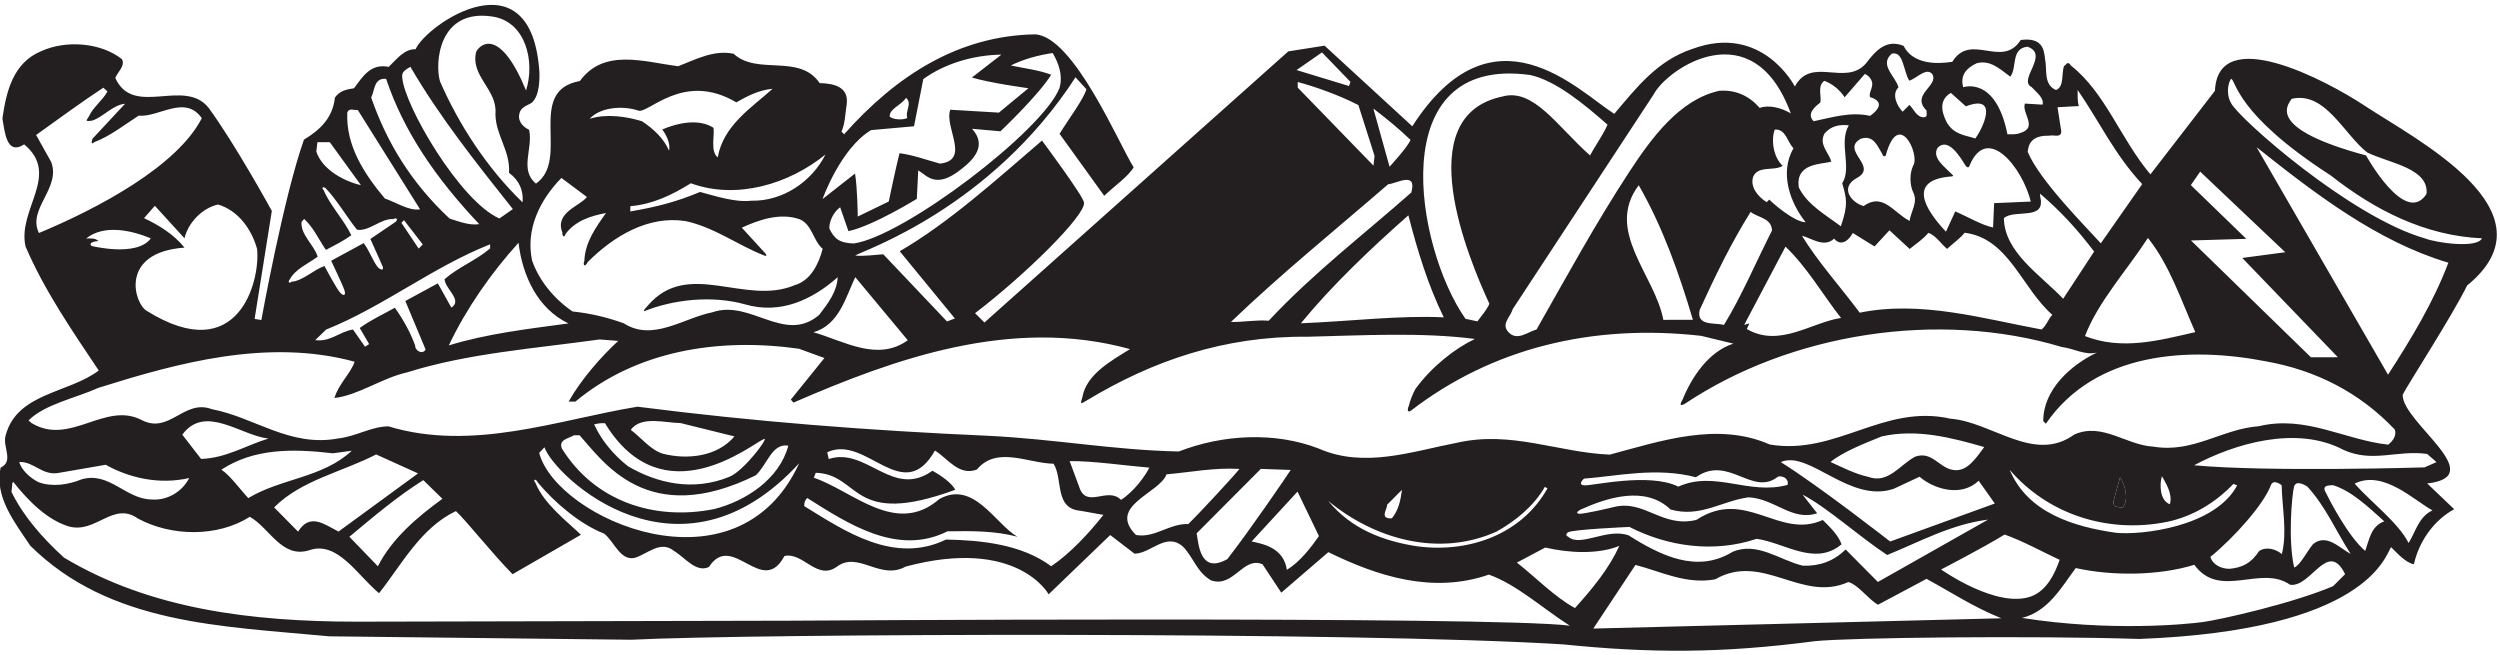 <?xml version="1.0" encoding="UTF-8"?>
<svg xmlns="http://www.w3.org/2000/svg" xmlns:xlink="http://www.w3.org/1999/xlink" width="500pt" height="131pt" viewBox="0 0 500 131" version="1.1">
<g id="surface1">
<path style=" stroke:none;fill-rule:nonzero;fill:rgb(13.73%,12.16%,12.549%);fill-opacity:1;" d="M 472.848 21.086 C 465.277 16.09 443.59 4.586 442.988 18.16 L 430.086 34.871 C 424.141 27.832 421.07 18.527 414.203 13.133 C 413.441 11.898 413.086 13.324 412.828 13.141 C 412.234 14.711 412.914 17.328 411.195 18.008 C 408.648 16.891 409.465 13.969 409.012 11.801 C 408.789 9.684 408.344 7.465 404.141 7.996 C 400.41 13.84 394.156 6.359 390.457 12.367 C 390.105 12.352 383.074 13.895 380.727 9.172 C 377.203 7.758 375.117 10.156 373.176 12.703 C 369.07 17.352 362.25 11.16 358.973 17.301 C 358.973 17.301 352.484 4.586 338.457 9.789 C 331.426 12.121 327.254 17.598 322.852 22.77 C 315.582 18.148 298.621 0.152 282.457 25.254 L 264.914 9.133 L 257.66 10.273 L 196.887 64.5 L 195.012 62.633 C 205.02 55.016 217.156 43.043 216.805 40.516 C 216.621 39.148 208.398 28.113 208.398 28.113 C 199.141 36.066 189.656 44.617 179.945 50.25 L 190.973 63.691 L 189.402 64.293 L 176.652 50.855 C 176.301 50.84 172.27 51.355 171.043 51.094 C 172.613 50.117 198.203 41.602 215.102 15.457 L 217.277 17.844 C 216.715 19.879 213.699 23.84 211.91 26.762 L 220.844 39.16 C 222.781 37.285 225.621 35.332 226.738 33.461 C 223.961 29.203 214.785 7.227 207.004 6.871 C 191.668 7.129 179.191 15.164 168.82 26.855 L 168.297 26.336 C 169.039 24.688 169.035 22.742 169.328 20.945 C 169.848 17.355 166.777 16.688 163.934 16.621 C 159.879 10.645 151.438 15.152 146.715 10.746 C 142.746 9.934 139.16 11.887 135.648 13.242 C 128.988 12.434 120.824 9.535 115.977 16.203 C 105.059 18.176 114.145 31.844 107.195 36.723 C 103.824 33.961 106.656 29.691 105.824 25.953 C 104.477 25.355 103.504 24.086 103.871 22.738 C 104.168 21.395 105.363 21.164 106.336 20.566 C 108.055 19.066 107.875 15.336 107.895 14.652 C 106.434 -9.715 85.266 4.918 83.121 9.844 C 80.875 9.773 79.383 11.797 77.742 13.371 C 74.074 12.633 72.508 15.402 70.793 17.652 C 69.371 17.879 67.953 18.109 66.98 19.531 C 66.543 23.496 64.156 25.898 60.793 27.926 C 56.703 39.457 52.27 64.004 52.27 64.004 L 50.922 63.781 L 54.367 42.184 C 54.367 42.184 47.027 28.777 41.699 21.535 C 36.824 15.484 26.668 23.586 23.059 15.59 C 23.578 14.316 25.074 13.191 24.398 11.848 C 20.199 8.488 13.164 7.98 8.234 10.238 C 2.555 12.57 1.219 18.484 0.484 23.723 C 0.938 26.188 1.25 31.203 4.836 28.875 C 12.18 34.992 3.441 41.82 5.105 49.297 C 8.863 58.043 14.344 66.035 19.75 74.102 C 13.699 78.68 3.449 78.551 1.148 87.012 C 0.406 89.332 2.883 92.246 0.117 93.523 C -1.141 99.359 2.91 104.441 6.062 109.145 C 21.957 124.895 44.254 125.219 65.879 127.266 L 126.254 127.949 C 150.324 126.723 270.91 126.281 312.617 128.875 C 329.902 130.633 344.062 130.715 362.965 128.238 C 369.746 127.512 406.277 127.094 427.898 127.793 C 473.293 126.059 477.062 111.207 478.207 109.426 C 479.633 110.844 481.207 112.562 482.777 112.855 C 483.742 108.516 486.574 104.168 490.836 101.84 L 485.438 96.691 C 498.121 95.246 480.473 84.508 480.531 78.973 C 481.133 77.559 490.348 63.355 493.426 57.098 C 511.641 42.27 483.047 27.859 472.848 21.086 Z M 458.328 19.77 C 465.059 18.184 468.82 26.93 473.465 30.508 C 477.961 32.668 485.816 33.652 485.305 38.785 C 481.078 45.371 473.207 31.086 473.207 31.086 C 453.633 25.812 457.285 21.27 458.328 19.77 Z M 440.035 34.324 L 457.051 50.445 L 448.453 51.59 L 467.574 71.445 L 462.188 71.457 L 438.195 48.094 L 449.266 47.77 L 438.168 37.023 Z M 439.059 66.422 C 431.805 68.086 424.402 70.121 416.992 67.219 C 419.594 60.406 425.34 54.109 429.59 47.59 C 433.941 53.043 436.199 59.996 439.059 66.422 Z M 348.832 64.98 L 357.102 49.324 C 361.523 53.578 364.453 58.809 368.203 63.59 C 362.223 64.5 355.875 69.602 349.355 65.801 L 349.879 64.68 Z M 344.789 64.988 C 342.922 64.469 339.254 65.301 339.922 62.008 C 342.973 55.344 346.176 48.676 350.129 42.383 C 351.625 43.578 354.32 43.57 354.398 46.113 C 351.195 52.406 348.367 59.145 344.789 64.988 Z M 360.387 47.148 C 362.406 47.668 364.805 49.605 366.82 47.73 C 368.246 49.375 369.738 48.098 370.559 46.602 L 374.906 49.285 L 377.891 46.062 L 381.938 49.793 C 383.207 48.742 384.555 47.918 385.672 46.566 C 387.172 47.09 388.145 48.73 389.422 49.777 C 390.613 48.652 391.887 47.824 392.93 46.551 C 401.758 47.652 404.324 57.598 410.473 62.969 C 409.578 63.871 409.355 65.066 408.309 65.895 C 396.633 63.75 384.207 60.035 371.941 62.535 C 368.117 57.379 363.691 52.527 360.387 47.148 Z M 400.777 43.617 C 403.02 41.738 409.309 44.27 408.023 39.262 L 408.023 38.734 C 412.223 42.316 415.598 46.051 418.824 50.309 L 412.637 59.75 C 407.984 54.895 400.867 50.422 400.777 43.617 Z M 409.867 27.137 C 410.691 26.91 412.188 27.656 412.262 26.309 L 411.5 21.445 L 415.766 21.211 C 415.465 20.242 415.535 19.043 415.531 17.996 C 419.812 24.195 422.969 30.996 428.441 36.82 L 420.164 48.66 C 417.344 45.52 407.93 36.145 405.535 30.363 C 405.754 28.117 407.016 27.086 409.867 27.137 Z M 395.32 12.656 C 398.035 11.898 400.035 13.844 402.062 15.336 C 403.477 13.461 402.121 9.723 405.488 9.34 C 410.008 10.902 403.469 16 406.328 17.418 C 407.379 18.539 408.879 19.656 408.508 20.93 L 404.988 20.715 C 404.246 22.586 407.77 25.57 403.957 26.625 C 403.285 26.926 402.312 26.855 401.488 26.855 C 399.145 15.113 392.641 17.449 392.641 17.449 C 391.961 14.98 393.379 13.559 395.32 12.656 Z M 390.172 18.578 L 393.172 21.266 C 400.031 18.66 396.398 25.969 395.055 27.691 C 393.035 27.023 390.832 26.973 389.363 24.488 C 388.062 21.984 388.008 19.855 390.172 18.578 Z M 387.504 29.582 C 389.586 27.363 391.996 31.324 392.965 32.902 C 393.367 33.59 393.797 33.652 393.938 33.059 C 397.449 24.684 404.5 33.543 406.156 40.312 L 398.824 40.629 L 398.613 45.492 C 396.367 45.047 393.52 43.332 391.051 42.289 L 389.188 46.336 C 386.895 43.875 380.055 36.18 390.051 35.305 C 390.641 35.312 390.805 35.148 390.363 34.844 C 388.934 33.352 386.348 31.566 387.504 29.582 Z M 378.336 10.746 C 380.746 10.098 380.66 14.336 381.863 16.129 C 383.359 15.676 385.18 13.449 386.422 14.77 C 387.953 17.109 382.02 18.895 385.316 22.105 C 385.242 22.555 385.621 23.449 384.797 23.453 C 383.301 23.531 382.621 21.586 381.875 20.988 L 380.531 22.34 C 379.328 21.145 378.309 18.77 379.695 17.48 C 379.168 15.309 375.762 13.008 378.336 10.746 Z M 377.16 31.062 C 379.723 21.609 384.043 30.969 382.648 33.109 C 381.906 34.605 381.91 37 382.66 38.496 C 383.641 40.512 382.145 42.312 381.926 44.184 C 378.703 42.543 376.602 38.434 372.719 41.211 C 370.219 40.496 367.891 37.504 371.359 35.602 C 375.766 33.273 367.98 30.074 372.164 27.746 C 374.746 26.902 375.484 29.266 376.473 30.82 C 376.68 31.531 377.117 31.219 377.16 31.062 Z M 364.066 20.508 C 364.363 19.461 363.387 17.141 364.879 16.164 C 366.453 16.762 367.953 17.953 368.93 19.449 L 372.957 14.801 C 373.48 14.949 374.156 15.621 374.309 16.145 C 374.871 17.328 373.641 18.465 374.016 19.438 C 374.016 19.438 377.977 20.324 374.023 23.176 C 370.133 22.289 366.395 23.492 362.73 24.25 C 361.379 22.906 362.68 21.543 364.066 20.508 Z M 366.262 32.32 C 365.734 30.453 363.711 28.887 364.902 26.715 C 366.098 25.289 367.742 24.836 369.762 25.059 C 367.676 28.578 370.453 33.508 368.441 36.656 C 369.332 39.719 369.664 40.938 368.164 45.262 C 365.238 43.023 361.496 41.012 359.766 37.5 C 359.023 32.516 364.422 32.895 366.262 32.32 Z M 361.129 44.453 C 358.734 44.383 354.387 40.43 354.387 40.43 L 353.863 39.906 L 353.34 40.43 C 351.617 39.387 349.965 37.371 350.633 35.348 C 351.676 33.027 354.746 34.293 356.539 33.168 C 354.59 31.375 354.211 27.859 354.953 25.914 C 357.195 25.758 357.426 28.379 358.699 29.645 C 355.871 34.516 357.977 40.496 361.129 44.453 Z M 330.695 18.938 C 333.422 13.672 350.602 2.035 358.16 22.688 C 356.363 21.57 353.742 20.902 351.949 21.582 C 349.773 19.117 347.078 17.926 343.863 18.156 C 335.859 19.898 330.191 27.766 325.867 34.359 C 319.16 44.621 313.348 55.258 307.312 65.898 C 305.594 66.348 303.426 68.301 301.703 66.434 C 300.129 64.789 302.145 63.363 302.516 61.867 Z M 338.578 63.957 L 332.668 63.969 C 331.004 54.996 320.883 46.191 327.746 37.047 C 332.477 45.266 335.789 54.535 338.578 63.957 Z M 306.047 15.004 C 311.18 16.121 316.938 20.91 321.508 24.941 C 320.562 27.086 318.863 29.434 318.008 31.086 C 311.477 25.312 306.711 17.551 300.473 19.305 C 281.773 23.203 293.664 51.637 297.875 60.754 C 297.352 62.027 296.16 63.305 295.488 64.277 L 293.094 63.758 C 283.117 49.559 276.453 10.902 306.047 15.004 Z M 288.754 63.469 C 279.926 63.039 270.051 64.262 260.176 64.656 C 266.445 57.012 274.207 49.66 281.676 43.062 C 283.484 50.09 285.598 57.043 288.754 63.469 Z M 282.102 27.98 C 281.551 29.41 277.91 33.344 277.91 33.344 L 274.672 21.707 C 277.34 23.758 279.629 25.594 282.102 27.98 Z M 274.914 31.18 L 274.695 33.129 L 259.547 17.523 L 259.543 16.402 C 262.883 17.285 267.781 19.004 271.676 21.016 Z M 264.395 10.48 L 270.094 16.379 L 269.797 17.203 L 259.312 14.012 Z M 277.621 36.859 C 279.34 36.707 283.449 34.156 282.262 38.496 C 272.855 46.824 262.621 54.625 253.742 64.148 C 251.121 63.93 248.73 64.457 246.188 64.391 C 256.266 54.715 267.316 45.785 277.621 36.859 Z M 171.055 55.43 L 181.555 68.051 C 175.508 72.402 168.84 68.23 162.699 66.449 C 167.859 64.941 169.117 59.477 171.055 55.43 Z M 210.527 10.605 C 211.73 12.621 212.633 15.09 211.891 17.633 C 208.512 26.195 180.805 47.254 170.738 48.699 C 167.727 48.586 166.848 47.66 165.871 45.719 C 165.789 44.297 166.727 42.379 168.031 41.449 L 169.688 46.23 C 174.621 45.172 183.363 39.77 183.363 39.77 L 183.648 34.082 C 185.371 35.051 187.121 37.945 192.281 33.812 C 194.848 31.816 197.41 29.055 194.402 25.754 L 200.09 26.262 C 200.09 26.262 207.703 19.062 210.238 14.945 C 207.691 13.977 204.852 13.684 202.156 13.09 C 204.77 11.812 207.535 11.059 210.527 10.605 Z M 181.223 19.574 C 182.496 20.766 181.004 22.117 181.453 23.613 C 180.359 24.09 178.477 23.871 177.938 23.32 C 177.859 21.75 180.027 21.223 181.223 19.574 Z M 174.203 26.023 L 182.805 25.254 L 184.656 15.824 C 188.672 12.898 194.324 11.012 200.281 10.926 L 194.379 15.504 C 198.047 16.617 205.684 17.648 205.684 17.648 L 199.781 22.523 L 190.055 21.945 C 188.789 25.465 194.191 32.035 187.984 32.723 C 185.289 31.98 182.445 30.941 179.898 30.648 C 179.086 33.867 177.754 40.305 177.754 40.305 L 171.551 43.309 C 171.551 43.309 171.492 37.613 171.008 34.707 L 164.512 39.809 C 164.512 39.809 168.059 29.742 174.203 26.023 Z M 165.09 30.906 C 162.332 36.375 156.508 40.277 150.297 40.141 C 147.004 40.523 143.086 39.203 140.016 38.391 C 135.16 40.418 131.297 41.383 126.062 42.289 L 126.059 41.242 C 130.547 40.859 134.434 38.98 138.168 36.652 C 147.305 40 157.77 36.832 165.09 30.906 Z M 127.586 22.09 C 129.461 23.055 136.582 14.117 147.258 20.473 C 149.5 19.195 151.816 17.992 154.512 17.762 C 150.254 21.59 144.672 25.09 143.543 31.477 C 142.047 30.285 142.934 27.215 142.707 25.57 C 139.785 23.633 135.371 24.613 132.461 25.895 C 133.359 27.16 134.109 28.73 133.812 30.152 C 132.762 27.688 130.738 25.82 128.414 24.254 C 125.27 23.289 121.305 22.699 117.941 23.754 C 119.953 21.508 124.367 21.047 127.586 22.09 Z M 112.281 35.59 L 117.379 39.395 C 116.098 41.176 110.867 42.488 112.477 46.5 C 112.418 47.035 112.754 47.809 113.141 46.746 C 115.102 44.152 118.148 43.176 121.199 42.602 C 119.137 45.504 117.012 48.469 116.875 52.137 C 116.531 53.066 116.965 53.574 117.559 52.395 C 122.785 47.168 129.676 43.082 137.062 44.211 C 142.766 45.395 147.676 49.094 152.785 51.074 C 153.77 51.457 152.984 50.582 152.984 50.582 L 148.363 45.531 C 151.652 44.027 155.988 42.449 159.953 43.859 C 162.426 44.902 162.656 48.195 164.531 49.762 C 163.789 52.68 162.152 56.125 158.938 57.031 C 148.996 61.242 137.605 51.691 129.547 61.137 C 129.32 61.512 128.797 61.734 128.801 62.262 C 134.555 59.926 142.336 59.012 148.996 60.867 C 156.109 62.945 162.461 59.938 167.539 55.438 C 167.395 58.355 165.605 60.68 163.812 63.004 C 156.871 68.855 150.117 59.816 142.492 62.453 C 136.734 63.59 130.535 68.391 124.766 64.664 C 121.473 63.473 118.027 62.656 114.512 62.293 C 110.766 59.758 107.762 56.023 106.406 52.062 C 105.121 45.93 107.879 40.086 112.281 35.59 Z M 113.691 64.688 C 105.766 65.754 97.312 66.746 89.762 69.082 C 93.188 61.816 98.258 54.547 103.707 48.551 C 104.469 55.059 107.477 61.711 113.691 64.688 Z M 85.125 69.914 C 84.457 71.039 82.957 70.07 83.031 69.098 C 82.051 66.406 80.625 63.863 78.973 61.551 C 76.582 62.902 74.191 63.953 71.949 65.605 L 73.828 68.816 L 73.004 69.344 L 70.602 65.906 C 67.984 66.285 66.047 68.461 63.051 68.02 L 65.219 65.918 C 76.652 61.332 86.586 53.379 98.023 48.863 L 98.023 49.688 C 95.109 52.16 91.746 53.367 88.91 55.84 C 89.062 57.859 92.586 60.023 90.27 61.523 L 87.566 56.668 L 81.066 60.199 Z M 80.281 44.562 L 80.805 44.039 L 84.555 48.895 L 83.734 49.719 Z M 98.441 3.301 C 105.102 4.258 107.066 12.184 105.211 18.098 C 100.008 5.473 96.059 8.77 95.242 10.34 C 93.98 15.207 99.523 17.887 99.086 22.75 C 99.094 27.016 102.094 30.148 101.805 34.566 C 103.828 36.055 104.73 38.074 104.512 40.469 C 97.312 33.527 91.695 24.758 87.996 16.266 C 86.941 12.605 87.703 1.703 98.441 3.301 Z M 82.082 13.363 C 87.863 23.301 95.215 32.559 102.57 41.82 L 99.879 43.695 C 92.027 40.273 80.832 21.098 80.441 15.461 C 80.289 14.266 81.258 13.887 82.082 13.363 Z M 77.223 15.77 C 80.723 26.195 87.039 35.508 95.844 44.828 C 93.898 45.133 91.801 44.312 89.93 43.719 C 82.16 36.504 77.285 28.305 74.238 19.516 C 74.984 18.016 74.754 15.551 77.223 15.77 Z M 69.457 22.52 C 69.832 21.469 70.805 22.141 71.551 21.988 L 84.016 41.863 C 81.773 42.242 79.074 40.379 76.977 39.707 C 72.777 34.707 69.172 29.102 69.457 22.52 Z M 63.484 28.441 L 65.957 28.438 L 72.184 37.027 C 69.117 36.359 64.473 34.051 63.266 30.312 Z M 57.938 55.91 C 59.055 53.812 61.598 52.762 63.539 51.336 C 62.785 48.941 60.086 46.93 60.305 44.383 L 60.828 43.785 C 62.703 45.5 63.754 47.895 65.18 49.984 C 66.898 49.082 68.695 48.18 70.262 47.055 C 68.867 44.086 65.984 41.043 64.73 38.027 C 64.164 37.469 64.711 37.219 65.203 37.723 C 67.215 39.789 69.402 43.434 71.383 45.93 C 73.738 46.383 76.207 43.645 78.613 43.82 C 79.391 43.488 79.613 43.82 79.156 44.344 L 74.078 47.793 L 76.484 53.176 C 76.73 53.684 76.621 54.238 75.844 53.684 C 74.957 53.129 73.852 49.996 72.734 48.621 L 66.234 52.152 C 66.234 52.152 68.578 57.074 68.887 58.039 C 69.195 59.004 68.816 59.344 68.062 58.562 C 67.309 57.785 64.891 53.203 64.891 53.203 C 62.738 53.949 60.492 56.199 58.332 56.344 C 57.777 56.785 57.555 56.344 57.938 55.91 Z M 43.613 40.906 C 47.656 42.094 50.359 45.902 51.414 49.789 C 52.102 56.074 47.746 73.633 29.371 62.184 C 26.828 60.77 23.754 50.469 36.902 49.523 C 34.727 46.836 31.805 45.047 28.809 43.633 L 30.973 41.16 L 36.898 47.656 C 37.637 44.512 40.473 41.586 43.613 40.906 Z M 10.227 32.379 L 7.223 26.996 C 11.707 23.77 16.559 20.242 20.668 17.539 L 21.492 18.285 C 20.535 20.086 18.586 21.445 17.77 23.309 C 17.113 24.266 17.113 24.266 18.336 24.145 C 20.555 23.523 22.43 21.02 25.016 20.746 L 18.492 27.754 C 18.492 27.754 17.988 29.246 18.883 28.414 C 21.895 27.301 24.805 25.02 27.715 23.137 C 31.828 23.5 36.98 18.852 40.359 23.633 C 35.5 33.18 19.75 41.633 7.793 46.598 C 5.387 41.816 12.262 37.609 10.227 32.379 Z M 18.32 49.195 C 17.496 48.449 19.336 48.199 19.691 48.219 C 19.016 47.543 18.117 47.695 17.219 47.699 C 20.805 44.848 26.195 46.031 30.164 47.668 C 27.41 51.469 18.32 49.195 18.32 49.195 Z M 19.758 77.543 C 35.383 72.645 53.477 67.594 70.918 72.34 C 70.25 74.512 67.637 76.91 66.895 79.605 C 71.832 78.996 76.312 75.621 81.395 74.484 C 93.582 70.645 106.895 69.715 119.91 67.891 L 123.652 68.18 C 120.367 71.18 116.188 75.906 113.727 80.324 L 115.074 80.32 C 127.246 70.195 143.477 67.465 159.789 69.746 L 164.883 71.605 L 158.164 79.922 L 158.691 80.523 C 178.945 71.723 202.344 63.289 226 69.82 C 222.395 72.074 217.246 74.828 216.469 79.477 C 216.02 80.898 216.02 80.898 217.48 80.016 C 230.512 72.16 244.879 67.164 261.531 67.348 C 272.227 67.098 284.344 66.398 294.973 67.793 C 291.012 69.672 286.383 73.277 283.098 77.773 C 282.543 78.789 282.059 79.977 281.777 81.102 C 281.184 82.621 281.965 82.305 282.18 82.137 C 298.352 69.676 318.371 64.707 340.23 67.168 L 346.672 68.727 C 341.652 70.344 338.316 75.496 336.504 79.941 C 335.57 81.449 336.637 80.98 336.996 80.742 C 358.07 66.668 387.551 61.953 412.355 69.398 C 414.754 69.695 417 71.109 419.391 70.508 C 414.16 72.988 408.637 77.938 408.648 84.223 L 409.176 84.742 C 419.094 70.281 437.941 69.266 453.359 72.301 C 463.164 74.074 471.93 78.469 478.977 85.934 C 479.332 87.102 478.609 88.18 477.637 88.93 C 468.883 87.977 461.164 82.98 451.746 85.246 C 444.414 85.785 438.59 90.66 430.73 89.332 C 425.195 89.047 420.473 84.418 414.867 86.902 C 406.801 92.754 398.477 84.395 390.094 83.738 C 376.695 80.703 367.293 91.121 353.973 88.906 C 343.488 84.293 332.125 88.211 321.957 90.926 C 311.633 90.5 302.344 86.105 291.504 88.527 C 282.453 90.266 272.887 93.73 263.75 89.711 C 254.914 86.289 244.441 86.91 235.77 90.297 C 222.754 90.027 210.926 87.809 197.758 87.164 C 173.664 86.098 151.07 84.355 127.496 81.34 C 111.715 83.918 94.598 90.391 77.68 85.27 C 74.312 85.277 71.176 87.301 67.66 87.684 C 58.012 89.504 50.895 83.457 42.359 81.832 C 36.82 79.75 33.918 86.863 28.375 84.031 C 21.035 80.16 14.023 89.301 6.305 84.605 L 5.707 84.086 C 8.918 80.859 15.047 79.648 19.758 77.543 Z M 423.215 106.559 C 414.906 105.379 405.551 102.633 401.938 93.961 C 409.289 102.547 421.121 106.859 433.461 104.363 C 438.469 103.305 443.027 100.602 446.684 96.777 L 447.434 97.078 C 442.965 105.465 428.129 107.051 423.215 106.559 Z M 454.164 97.062 C 454.684 95.672 456.336 97.055 456.336 97.055 C 456.422 101.621 457.477 106.406 456.367 110.82 C 455.164 109.777 453.145 109.258 451.801 110.234 C 450.309 112.555 448.516 113.531 445.898 113.762 C 444.254 113.766 442.531 112.949 442.078 111.379 C 446.781 107.551 452.734 100.898 454.164 97.062 Z M 422.676 100.348 L 424.012 95.484 C 424.762 96.453 425.969 99.82 424.551 101.469 C 423.727 101.469 422.605 101.473 422.676 100.348 Z M 433.973 100.848 C 431.953 100.105 431.871 96.887 432.391 95.238 C 433.219 96.734 434.566 98.828 433.973 100.848 Z M 364.555 103.996 C 355.812 107.98 349.16 97.465 339.285 103.98 C 332.414 105.641 328.934 99.887 322.805 101.398 C 322.805 101.398 316.527 102.922 315.719 102.742 C 314.91 102.562 316.07 101.938 316.07 101.938 C 321.379 99.531 329.078 97.043 334.102 101.895 C 340.016 103.602 344.422 100.152 349.73 99.465 C 354.977 99.734 358.422 104.309 363.43 102.652 L 360.504 98.918 C 365.598 101.602 371.672 107.199 377.438 111 C 384.09 108.293 390.293 104.836 397.621 103.922 L 375.578 116.391 L 369.133 109.898 C 366.742 112.223 363.902 113.273 360.535 113.133 C 355.895 112.02 351.434 108.27 346.5 110.375 C 339.402 114.73 332.102 111.102 325.734 107.078 C 321.391 105.516 316.074 109.543 313.613 107.328 C 313.613 107.328 312.867 107.09 313.559 106.488 C 314.246 105.887 325.887 105.387 325.887 105.387 C 333.598 109.336 342.801 110.629 351.32 107.766 C 356.859 108.504 363.004 113.352 368.309 108.852 C 367.629 106.98 366.055 105.488 364.555 103.996 Z M 316.805 95.727 C 323.316 95.238 331.312 93.375 339.176 95.449 C 345.703 90.844 350.488 99.457 355.652 95.293 C 357.027 95.137 357.805 96.082 357.508 96.98 C 349.73 99.094 342.984 94.02 335.66 97.328 C 329.895 94.426 318.207 97.234 316.809 97.074 C 315.41 96.91 316.805 95.727 316.805 95.727 Z M 378.031 108.305 C 378.031 108.305 363.715 97.117 356.148 92.418 C 361.797 89.926 369.934 100.77 378.754 97.754 L 383.91 95.348 C 386.898 97.906 392.301 99.445 395.734 96.145 L 398.961 100.703 Z M 366.102 92.398 C 368.562 90.371 372.824 88.715 376.34 87.285 C 383.367 85.699 390.402 87.555 396.84 89.41 C 395.426 91.285 393.484 94.504 390.641 93.988 C 387.871 93.621 386.445 90.18 383.078 91.312 C 380.016 92.891 377.633 96.859 373.664 95.371 C 370.969 94.781 368.422 93.441 366.102 92.398 Z M 299.324 106.312 C 303.059 104.211 306.738 101.266 308.973 97.371 L 309.496 97.668 C 304.492 106.66 294.098 110.664 283.469 109.266 C 276.734 108.234 270.297 105.855 265.645 100.18 C 274.938 107.863 287.812 111.5 299.324 106.312 Z M 277.41 100.957 L 280.395 97.961 C 280.102 100.129 279.715 102.02 278.371 103.668 C 275.789 103.781 277.488 101.855 277.41 100.957 Z M 187.836 99.832 C 179.176 107.332 170.496 98.129 162.766 95.551 L 163.152 94.555 C 172.215 94.855 170.051 105.664 191.051 97.953 C 190.375 96.609 188.125 95.043 186.477 94.148 C 178.562 99.852 173.301 89.316 165.75 91.801 L 165.445 90.457 C 173.219 86.773 180.586 101.418 186.992 90.109 C 189.613 91.75 191.793 95.262 195.379 93.906 C 199.336 89.109 205.703 92.684 210.715 92.746 C 212.664 95.887 210.809 101.727 216.121 102.16 L 220.688 102.977 C 217.777 106.648 214.047 110.695 210.238 113.246 C 204.316 108.848 196.234 108.043 189.203 107.91 C 178.812 112.945 168.945 106.215 160.852 101.223 C 160.809 100.645 160.98 100.043 161.43 99.594 C 169.594 104.734 179.484 111.297 189.496 106.262 C 194.285 106.176 199.148 106.164 203.488 107.352 C 199.07 104.82 194.711 95.926 187.836 99.832 Z M 215.812 97.301 L 213.93 92.219 C 218.652 92.172 225.469 93.176 229.867 93.527 C 229.129 95.082 226.738 98.398 224.195 99.973 C 221.496 97.211 217.242 101.934 215.812 97.301 Z M 233.312 94.867 C 238.473 94.406 242.734 93.5 247.898 93.785 C 245.973 96.121 239.086 103.453 237.676 104.809 C 233.859 104.664 230.945 107.664 227.203 107 C 221.355 101.18 231.898 98.684 233.312 94.867 Z M 252.164 93.777 L 258.148 93.988 C 257.223 95.414 250.02 105.977 245.469 111.82 C 239.879 114.973 239.723 108.523 239.324 106.672 Z M 259.504 98.324 L 263.789 107.219 C 262.156 109.543 259.984 112.387 257.371 113.965 C 256.723 109.543 252.664 108.797 250.324 108.293 Z M 152.797 87.793 C 153.898 87.348 148.805 94.164 145.891 95.355 C 138.645 98.328 131.422 96.668 125.578 93.238 C 122.656 90.926 120.254 88.016 118.824 84.875 C 119.5 84.723 120.172 84.574 120.996 84.648 C 132.59 103.668 150.414 88.75 152.797 87.793 Z M 126.16 85.98 C 128.172 83.059 133.266 84.617 136.105 84.613 L 146.887 87.281 C 143.527 91.254 137.695 92.016 132.605 90.754 C 130.133 90.012 128.258 87.547 126.16 85.98 Z M 151.168 95.051 C 153.539 92.809 154.371 88.609 157.664 89.129 C 155.883 95.863 149.086 100.219 142.879 101.805 C 130.766 104.227 118.938 100.211 112.402 89.754 C 111.574 87.887 113.895 87.656 114.789 87.055 L 115.914 87.051 C 120.637 92.277 129.488 105.777 151.168 95.051 Z M 159.84 92.641 C 147.441 119.742 111.312 103.781 107.84 90.586 L 108.887 89.461 C 110.98 95.355 135.805 118.855 159.84 92.641 Z M 66.566 90.66 L 70.359 90.148 C 64.461 95.621 56.23 95.641 49.656 99.621 C 48.156 98.051 45.906 94.914 44.258 93.945 C 50.758 89.668 58.484 89.707 66.566 90.66 Z M 40.215 91.785 L 36.461 86.934 C 41.012 80.785 48.059 87.055 53.672 87.715 C 49.184 89.074 45.227 91.625 40.215 91.785 Z M 75.223 90.887 L 83.609 94.68 L 67.703 106.312 C 65.008 104.973 62.008 102.434 59.621 106.332 L 54.824 101.48 C 60.273 96.004 68.422 94.414 75.223 90.887 Z M 84.66 96.027 L 88.484 99.758 C 83.332 103.512 78.402 107.711 75.574 113.254 L 69.875 107.355 C 74.727 103.305 79.508 99.254 84.66 96.027 Z M 11.941 94.543 L 21.137 92.953 C 25.934 95.633 31.922 96.969 37.828 95.605 C 36.562 98.227 33.5 100.18 30.281 99.891 C 25.117 99.824 21.816 94.223 16.281 95.879 C 13.742 96.934 10.375 97.465 7.68 96.422 C 6.184 95.68 4.309 94.113 3.855 92.395 C 6.922 92.309 8.5 95.301 11.941 94.543 Z M 157.969 124.141 L 71.258 124.336 C 50.387 124.309 30.105 121.883 12.801 111.523 C 8.379 107.492 4.629 103.164 2.297 98.383 L 2.473 96.668 C 2.473 96.668 2.609 96.16 2.836 96.613 C 5.789 100.293 9.5 104.023 13.836 105.312 C 19.223 106.723 22.652 100.207 27.598 103.711 C 34.188 107.285 43.465 107.488 49.965 103.359 C 53.934 105.594 56.344 111.727 61.801 110.066 C 67.48 108.035 71.465 115.059 75.809 118.641 C 80.211 113.094 84.16 105.527 91.184 102.219 C 93.133 104.004 98.461 110.73 102.512 114.84 L 116.184 106.953 C 113.492 104.344 108.781 100.793 107.098 96.578 C 106.512 95.906 107.098 95.578 107.586 96.523 C 110.777 100.355 115.895 104.816 120.82 106.719 C 122.844 108.281 124.051 112.246 126.965 111.566 C 129.508 110.812 132.121 107.965 134.816 110.203 C 136.992 111.469 139.168 114.605 141.781 113.402 C 146.48 106.137 152.422 119.59 156.891 111.199 C 160.629 110.367 163.41 116.195 167.367 113.344 C 171.625 110.117 176.055 116.168 181.137 113.312 C 203.488 107.352 209.727 118.859 209.727 118.859 L 222.043 107.012 L 226.914 110.742 C 230.281 110.66 233.262 106.312 236.637 109.371 C 238.738 111.539 239.414 114.527 242.262 116.094 C 246.754 117.578 248.609 111.215 252.504 112.852 L 256.258 118.531 L 265.668 110.43 C 275.402 115.195 286.484 118.836 297.773 114.922 C 303.387 116.926 308.559 121.703 313.953 125.133 C 298.621 123.176 157.969 124.141 157.969 124.141 Z M 303.379 112.516 L 309.055 109.508 C 313.848 110.621 319.609 110.906 323.867 109.176 C 321.785 113.742 318.5 117.719 314.992 121.613 C 310.801 119.305 307.273 115.574 303.379 112.516 Z M 318.66 125.711 L 327.094 112.984 C 332.258 114.32 337.203 116.926 343.035 115.867 C 352.523 110.383 360.328 120.613 369.672 116.406 C 371.691 116.996 373.492 119.688 375.59 120.953 L 385.305 115.77 C 390.098 118.379 394.879 121.512 400.277 123.656 Z M 388.219 113.895 C 388.219 113.895 396.812 109.461 400.922 106.906 C 404.664 108.246 408.262 110.258 411.93 111.969 C 410.965 114.738 409.398 118.035 406.336 119.238 C 399.457 121.875 388.219 113.895 388.219 113.895 Z M 466.629 117.23 C 458.484 120.691 444.215 123.895 440.707 124.391 C 437.203 124.883 421.812 126.336 404.398 123.582 C 409.633 122.301 412.316 117.43 415.148 113.609 C 422.484 115.238 431.836 115.141 438.863 112.957 C 443.969 119.977 452.105 112.852 458.027 116.953 C 462.215 117.543 465.562 107.809 469.02 114.832 Z M 462.57 108.863 C 461.305 110.438 460.047 113.035 458.84 113.508 C 457.559 107.977 458.391 98.953 458.805 97.352 C 459.219 95.746 461.496 97.344 461.496 97.344 C 465.172 101.375 467.203 106.234 470.133 110.789 C 467.809 109.523 465.258 106.613 462.57 108.863 Z M 473.047 110.184 C 469.602 107.277 465.848 99.945 464.941 98.086 C 464.641 97.039 465.688 97.109 466.586 97.031 C 470.254 98.148 473.625 101.355 476.852 104.266 C 474.234 105.246 473.922 107.656 473.047 110.184 Z M 486.496 102.074 C 483.73 103.352 483.141 106.348 481.723 108.594 C 479.617 104.484 474.148 100.383 470.922 96.723 C 476.676 93.867 482.961 100.199 486.496 102.074 Z M 485.422 90.781 L 487.297 92.422 L 484.906 93.477 C 484.906 93.477 453.602 94.434 438.82 93.055 C 446.664 88.848 459.227 84.93 468.738 89.996 C 474.578 92.602 479.285 89.973 485.422 90.781 Z M 477.605 74.938 L 451.32 29.438 C 462.938 38.688 475.453 48.309 489.676 52.543 C 486.699 60.406 482.305 67.672 477.605 74.938 Z M 485.027 47.691 C 470.129 43.461 447.746 23.676 446.211 20.621 C 445.387 19.273 445.383 17.031 446.199 15.758 C 447.25 15.98 446.914 22.68 466.145 35.09 C 475.062 42.102 485.102 47.164 496.398 47.664 C 495.355 49.762 487.148 48.531 485.027 47.691 "/>
<path style=" stroke:none;fill-rule:nonzero;fill:rgb(13.73%,12.16%,12.549%);fill-opacity:1;" d="M 285.5 104 L 286.836 99.133 C 287.586 100.105 288.789 103.469 287.371 105.117 C 286.551 105.121 285.43 105.121 285.5 104 "/>
<path style=" stroke:none;fill-rule:nonzero;fill:rgb(13.73%,12.16%,12.549%);fill-opacity:1;" d="M 293.129 102.883 L 293.68 97.867 C 294.574 98.707 296.293 101.84 295.152 103.691 C 294.34 103.824 293.23 104.004 293.129 102.883 "/>
<path style=" stroke:none;fill-rule:nonzero;fill:rgb(13.73%,12.16%,12.549%);fill-opacity:1;" d="M 422.676 100.348 L 424.012 95.484 C 424.762 96.453 425.969 99.82 424.551 101.469 C 423.727 101.469 422.605 101.473 422.676 100.348 "/>
<path style=" stroke:none;fill-rule:nonzero;fill:rgb(13.73%,12.16%,12.549%);fill-opacity:1;" d="M 301.727 100.328 L 301.32 95.297 C 302.355 95.953 304.641 98.703 303.871 100.734 C 303.098 101.02 302.043 101.406 301.727 100.328 "/>
<path style=" stroke:none;fill-rule:nonzero;fill:rgb(13.73%,12.16%,12.549%);fill-opacity:1;" d="M 414.441 98 L 417.359 93.883 C 417.734 95.051 417.715 98.625 415.82 99.691 C 415.047 99.41 413.988 99.027 414.441 98 "/>
</g>
</svg>
